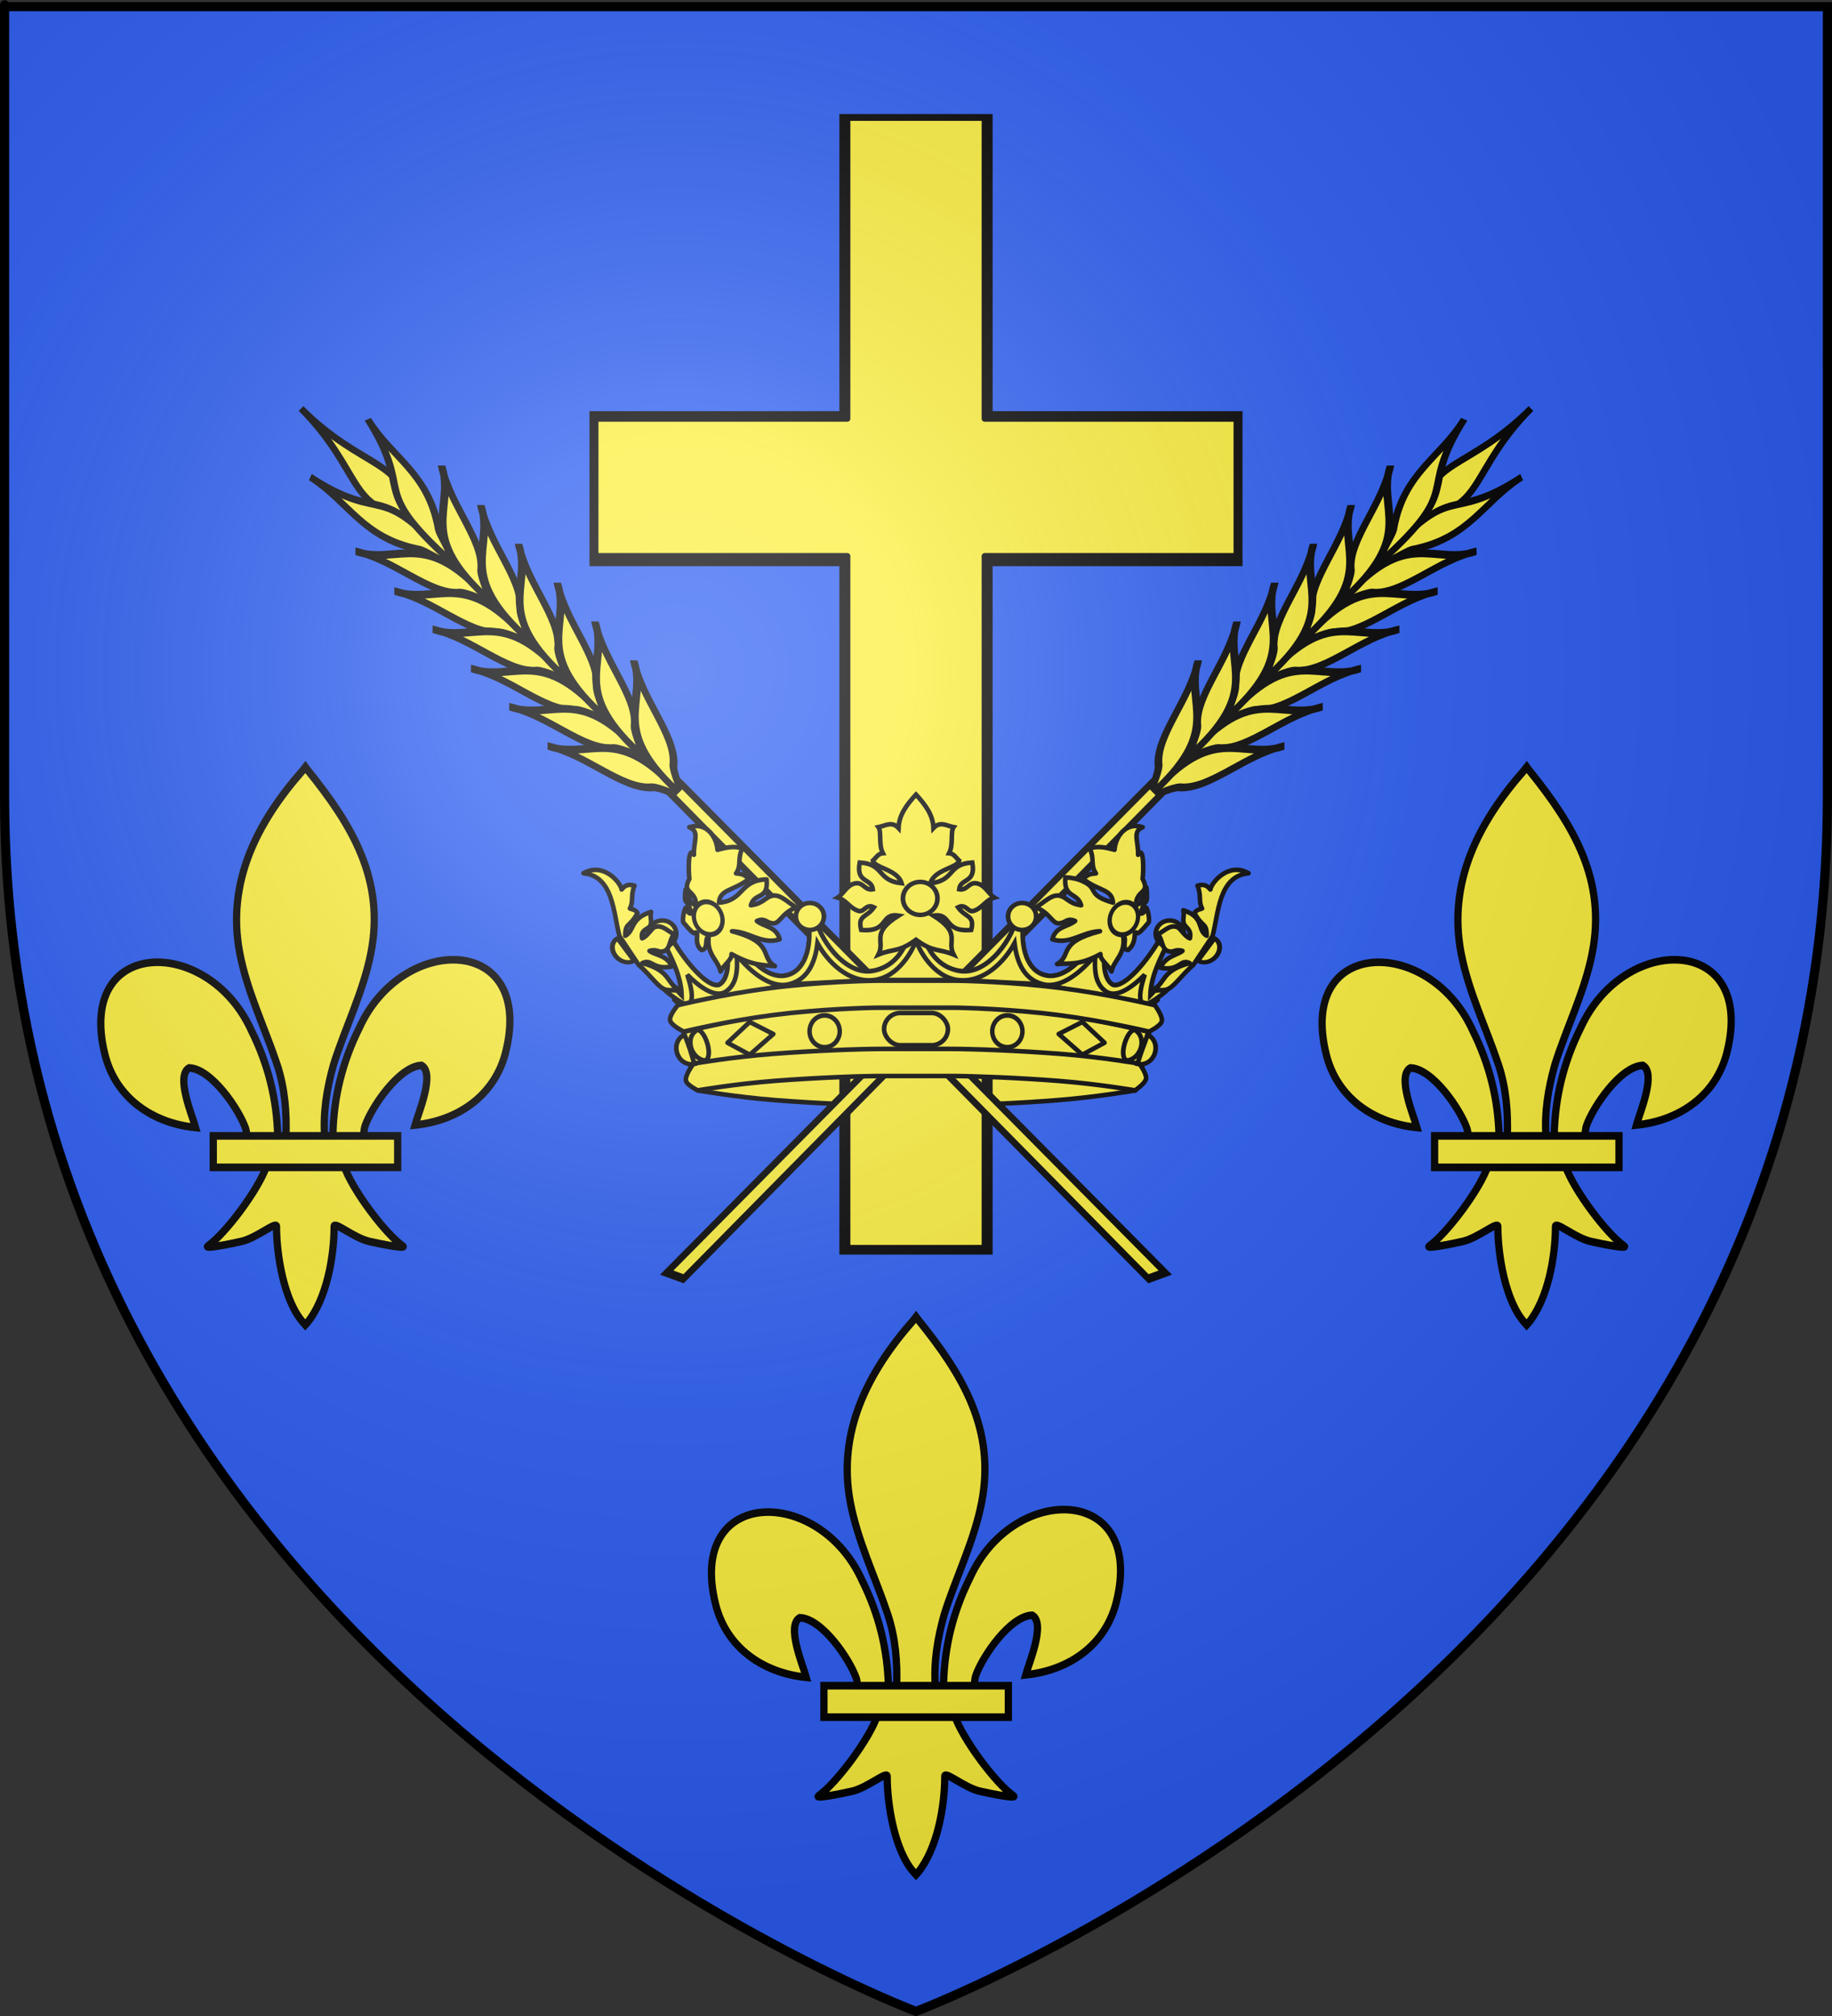 <?xml version="1.0" encoding="UTF-8" standalone="no"?>
<svg
   xmlns:dc="http://purl.org/dc/elements/1.1/"
   xmlns:cc="http://creativecommons.org/ns#"
   xmlns:rdf="http://www.w3.org/1999/02/22-rdf-syntax-ns#"
   xmlns:svg="http://www.w3.org/2000/svg"
   xmlns="http://www.w3.org/2000/svg"
   xmlns:xlink="http://www.w3.org/1999/xlink"
   xmlns:sodipodi="http://sodipodi.sourceforge.net/DTD/sodipodi-0.dtd"
   xmlns:inkscape="http://www.inkscape.org/namespaces/inkscape"
   height="660"
   width="600"
   version="1.0"
   id="svg2"
   sodipodi:version="0.32"
   inkscape:version="0.46"
   sodipodi:docname="Blason_ville_fr_Ambrumesnil_A(Seine-Maritime).svg"
   sodipodi:docbase="D:\Mes documents\Renaud-Notre Lapin"
   inkscape:export-filename="/Users/olivier/Desktop/Blason Rouge/Blason_Vide_3D.png"
   inkscape:export-xdpi="144"
   inkscape:export-ydpi="144"
   inkscape:output_extension="org.inkscape.output.svg.inkscape">
  <rect width="100%" height="100%" fill="#333333" stroke="none"/>
  <sodipodi:namedview
     inkscape:window-height="975"
     inkscape:window-width="1280"
     inkscape:pageshadow="2"
     inkscape:pageopacity="0.0"
     guidetolerance="10.0"
     gridtolerance="10.0"
     objecttolerance="10.0"
     borderopacity="1.0"
     bordercolor="#666666"
     pagecolor="#ffffff"
     id="base"
     showgrid="false"
     height="660px"
     inkscape:zoom="1.1590909"
     inkscape:cx="300"
     inkscape:cy="330"
     inkscape:window-x="0"
     inkscape:window-y="22"
     inkscape:current-layer="layer4"
     inkscape:object-nodes="true" />
  <desc
     id="desc4">Flag of Canton of Valais (Wallis)</desc>
  <defs
     id="defs6">
    <inkscape:perspective
       sodipodi:type="inkscape:persp3d"
       inkscape:vp_x="0 : 330 : 1"
       inkscape:vp_y="0 : 1000 : 0"
       inkscape:vp_z="600 : 330 : 1"
       inkscape:persp3d-origin="300 : 220 : 1"
       id="perspective2535" />
    <linearGradient
       id="linearGradient2893">
      <stop
         style="stop-color:white;stop-opacity:0.314;"
         offset="0"
         id="stop2895" />
      <stop
         id="stop2897"
         offset="0.19"
         style="stop-color:white;stop-opacity:0.251;" />
      <stop
         style="stop-color:#6b6b6b;stop-opacity:0.125;"
         offset="0.6"
         id="stop2901" />
      <stop
         style="stop-color:black;stop-opacity:0.125;"
         offset="1"
         id="stop2899" />
    </linearGradient>
    <radialGradient
       inkscape:collect="always"
       xlink:href="#linearGradient2893"
       id="radialGradient3163"
       gradientUnits="userSpaceOnUse"
       gradientTransform="matrix(1.353,0,0,1.349,-77.629,-85.747)"
       cx="221.445"
       cy="226.331"
       fx="221.445"
       fy="226.331"
       r="300" />
    <g
       id="f">
      <rect
         id="rect1964"
         style="fill:#28166f"
         y="-30"
         x="-50"
         height="60"
         width="100" />
      <g
         id="g1966"
         style="fill:#ffffff"
         transform="translate(0,-20)">
        <path
           id="path1968"
           d="M -1.212,27.818 C -1.212,22.175 -2.091,20.471 -4.542,13.98 C -5.709,10.888 -5.024,7.103 -2.858,3.601 C -2.082,2.346 -1.114,1.214 0,0 C 1.114,1.214 2.082,2.346 2.858,3.601 C 5.024,7.103 5.709,10.888 4.542,13.98 C 2.091,20.471 1.212,22.175 1.212,27.818 L -1.212,27.818 z" />
        <path
           id="rwi"
           d="M 2.922,27.672 C 2.922,21.721 5.239,17.829 8.501,16.66 C 9.949,16.141 11.808,16.387 13.519,18.107 C 15.638,20.236 16.255,26.1 10.036,27.228 C 10.694,26.272 10.655,24.147 9.322,23.441 C 8.331,22.916 7.209,23.188 6.646,23.564 C 5.822,24.116 4.917,25.67 4.967,27.672 L 2.922,27.672 z" />
        <path
           id="path1971"
           d="M 1.777,30.183 C 1.79,32.191 2.795,33.518 4.516,34.257 C 4.295,34.955 3.257,36.378 1.831,36.281 C 1.55,37.787 1.282,38.632 0,40 C -1.282,38.632 -1.55,37.787 -1.831,36.281 C -3.257,36.378 -4.295,34.955 -4.516,34.257 C -2.795,33.518 -1.79,32.191 -1.777,30.183 L 1.777,30.183 z" />
        <use
           xlink:href="#rwi"
           height="400"
           width="800"
           y="0"
           x="0"
           id="use1973"
           transform="scale(-1,1)" />
        <rect
           id="rect1975"
           y="27.331"
           x="-7.923"
           height="3.218"
           width="15.846" />
      </g>
    </g>
    <g
       id="s">
      <g
         id="c">
        <path
           id="t"
           d="M 0,0 L 0,1 L 0.5,1 L 0,0 z"
           transform="matrix(0.951,0.309,-0.309,0.951,0,-1)" />
        <use
           xlink:href="#t"
           transform="scale(-1,1)"
           id="use2144"
           x="0"
           y="0"
           width="810"
           height="540" />
      </g>
      <g
         id="a">
        <use
           xlink:href="#c"
           transform="matrix(0.309,0.951,-0.951,0.309,0,0)"
           id="use2147"
           x="0"
           y="0"
           width="810"
           height="540" />
        <use
           xlink:href="#c"
           transform="matrix(-0.809,0.588,-0.588,-0.809,0,0)"
           id="use2149"
           x="0"
           y="0"
           width="810"
           height="540" />
      </g>
      <use
         xlink:href="#a"
         transform="scale(-1,1)"
         id="use2151"
         x="0"
         y="0"
         width="810"
         height="540" />
    </g>
  </defs>
  <g
     inkscape:groupmode="layer"
     id="layer3"
     inkscape:label="Fond écu"
     style="display:inline">
    <path
       id="path2855"
       style="fill:#2b5df2;fill-opacity:1;fill-rule:evenodd;stroke:none;stroke-width:1px;stroke-linecap:butt;stroke-linejoin:miter;stroke-opacity:1"
       d="M 300,658.5 C 300,658.5 598.5,546.18 598.5,260.728 C 598.5,-24.723 598.5,2.176 598.5,2.176 L 1.5,2.176 L 1.5,260.728 C 1.5,546.18 300,658.5 300,658.5 z"
       sodipodi:nodetypes="cccccc" />
    <g
       id="g3714"
       transform="translate(212.95,-619.159)" />
    <g
       id="layer9"
       inkscape:label="Fond d'écu"
       transform="translate(212.95,-619.159)">
      <g
         transform="matrix(2,0,0,2,-732.892,-1853.188)"
         inkscape:label="Meubles"
         id="g2807" />
      <g
         transform="matrix(2,0,0,2,1696.976,-413.55)"
         inkscape:label="Meubles"
         id="g4626" />
      <g
         id="g5271"
         inkscape:label="Meubles"
         transform="matrix(2,0,0,2,-732.892,-453.188)" />
      <g
         id="g5273"
         inkscape:label="Reflet final"
         transform="matrix(2,0,0,2,-732.892,-453.188)" />
      <g
         id="g5275"
         inkscape:label="Contour final"
         transform="matrix(2,0,0,2,-732.892,-453.188)" />
    </g>
    <g
       id="layer6"
       inkscape:label="Reflet final"
       transform="translate(212.95,-619.159)" />
    <g
       id="layer5"
       inkscape:label="Contour final"
       transform="translate(212.95,-619.159)" />
    <g
       id="g9080"
       transform="matrix(-0.226,4.106416e-2,0,0.22,537.759,-14.879)"
       style="fill:#fcef3c" />
    <g
       transform="matrix(0.226,4.106416e-2,0,0.22,-182.576,-14.879)"
       id="g9102"
       style="fill:#fcef3c" />
    <g
       style="fill:#fcef3c"
       transform="matrix(-0.226,4.106416e-2,0,0.22,767.917,164.327)"
       id="g5172" />
    <g
       style="fill:#fcef3c"
       id="g5174"
       transform="matrix(0.226,4.106416e-2,0,0.22,47.583,164.327)" />
    <path
       id="path5056"
       style="fill:#fcef3c;fill-rule:evenodd;stroke:#000000;stroke-width:2.5;stroke-linecap:butt;stroke-linejoin:miter;stroke-miterlimit:4;stroke-dasharray:none;stroke-opacity:1"
       d=""
       sodipodi:nodetypes="cc" />
    <path
       d=""
       style="fill:#fcef3c;fill-rule:evenodd;stroke:#000000;stroke-width:2.5;stroke-linecap:butt;stroke-linejoin:miter;stroke-miterlimit:4;stroke-dasharray:none;stroke-opacity:1"
       id="path5066"
       sodipodi:nodetypes="ccccc" />
    <path
       sodipodi:nodetypes="cc"
       d=""
       style="fill:#e20909;fill-rule:evenodd;stroke:#000000;stroke-width:2;stroke-linecap:butt;stroke-linejoin:miter;stroke-miterlimit:4;stroke-dasharray:none;stroke-opacity:1"
       id="path5965" />
    <path
       sodipodi:nodetypes="ccccc"
       id="path5975"
       style="fill:#e20909;fill-rule:evenodd;stroke:#000000;stroke-width:2;stroke-linecap:butt;stroke-linejoin:miter;stroke-miterlimit:4;stroke-dasharray:none;stroke-opacity:1"
       d="" />
    <g
       id="g3234"
       inkscape:label="Meubles"
       transform="translate(-700,-2.8023842e-4)" />
    <path
       style="fill:none;stroke:#000000;stroke-width:1.675px;stroke-linecap:butt;stroke-linejoin:miter;stroke-opacity:1"
       id="path4456"
       inkscape:connector-curvature="0"
       d="" />
    <g
       id="g9756"
       transform="matrix(0.672,0,0,0.686,-78.515,451.034)" />
    <g
       id="g9760"
       transform="matrix(0.672,0,0,0.686,-219.113,451.037)" />
  </g>
  <g
     inkscape:groupmode="layer"
     id="layer4"
     inkscape:label="Meubles">
    <g
       style="stroke-width:1.667;display:inline"
       id="g13698"
       transform="matrix(0.9,0,0,0.9,300,-328.906)">
      <path
         sodipodi:nodetypes="ccccc"
         id="path13617"
         d="M -79.403,762.036 L 79.735,762.036 L 78.203,746.318 L -77.869,746.318 L -79.403,762.036 z"
         style="opacity:1;fill:#fcef3c;fill-opacity:1;stroke:#000000;stroke-width:1.667;stroke-linecap:round;stroke-linejoin:round;stroke-miterlimit:4;stroke-dasharray:none;stroke-opacity:1" />
      <g
         id="g9781"
         transform="matrix(0.639,0,0,0.652,-12.098,687.858)"
         style="stroke-width:2.584">
        <path
           d="M -8.0629947e-15,122.07 C -12.941,122.07 -37.617,121.113 -60.859,119.326 C -84.314,117.523 -105.398,113.838 -105.398,113.838 C -105.398,113.838 -110.32,107.353 -109.602,104.293 C -109.008,101.756 -102.996,98.925 -102.996,98.925 C -102.996,98.925 -82.416,102.492 -59.781,104.232 C -36.93,105.99 -12.25,106.941 -9.5756732e-16,106.941 L 38.415,106.941 C 50.256,106.941 75.543,105.99 98.194,104.232 C 120.647,102.492 141.411,98.925 141.411,98.925 C 141.411,98.925 147.084,102.742 147.534,105.427 C 147.989,108.164 143.811,113.838 143.811,113.838 C 143.811,113.838 122.542,117.521 99.272,119.326 C 76.204,121.115 50.973,122.07 38.415,122.07 L -8.0629947e-15,122.07 z"
           style="fill:#fcef3c;stroke:#000000;stroke-width:2.584;stroke-linecap:butt;stroke-linejoin:miter;stroke-miterlimit:4;stroke-dasharray:none;stroke-opacity:1"
           id="path9783" />
      </g>
    </g>
    <path
       id="rect5854"
       d="M 276.156,38.578 L 276.156,135.859 L 194.312,135.859 L 194.312,184.109 L 276.156,184.109 L 276.156,409.484 L 323.844,409.484 L 323.844,184.109 L 405.688,184.109 L 405.688,135.859 L 323.844,135.859 L 323.844,38.578 L 276.156,38.578 z"
       style="fill:#fcef3c;stroke:#000000;stroke-width:2.5;stroke-miterlimit:4;stroke-dasharray:none;stroke-opacity:1;display:inline"
       sodipodi:nodetypes="ccccccccccccc" />
    <path
       style="fill:#fcef3c;fill-opacity:1;stroke:#000000;stroke-width:2;stroke-linecap:round;stroke-linejoin:round;stroke-miterlimit:4;stroke-opacity:1"
       d="M 277.5,38.562 L 277.5,137.062 L 195,137.062 L 195,182.062 L 277.5,182.062 L 277.5,408.562 L 322.5,408.562 L 322.5,182.062 L 405,182.062 L 405,137.062 L 322.5,137.062 L 322.5,38.562 L 277.5,38.562 z"
       id="rect13715" />
    <g
       transform="matrix(0.471,0.471,-0.627,0.627,289.146,-294.575)"
       id="g5763"
       style="stroke:#000000;stroke-width:3.254;stroke-miterlimit:4;stroke-dasharray:none;stroke-opacity:1">
      <g
         transform="matrix(-0.97,0,0,0.97,1760.094,70.146)"
         style="opacity:1;fill:#fcef3c;fill-opacity:1;stroke:#000000;stroke-width:3.356;stroke-miterlimit:4;stroke-dasharray:none;stroke-opacity:1;display:inline"
         id="g8763">
        <g
           transform="matrix(0.857,-0.758,0.758,0.857,-60.668,913.133)"
           id="g2288"
           style="stroke:#000000;stroke-width:2.933;stroke-miterlimit:4;stroke-dasharray:none;stroke-opacity:1">
          <g
             id="g8767"
             style="fill:#fcef3c;fill-opacity:1;stroke:#000000;stroke-width:2.933;stroke-miterlimit:4;stroke-dasharray:none;stroke-opacity:1">
            <path
               style="fill:#fcef3c;fill-opacity:1;fill-rule:evenodd;stroke:#000000;stroke-width:2.933;stroke-linecap:butt;stroke-linejoin:miter;stroke-miterlimit:4;stroke-dasharray:none;stroke-opacity:1;display:inline"
               d="M 1236.49,151.036 C 1216.998,173.122 1225.161,189.523 1202.938,188.391 C 1201.387,165.876 1217.316,172.366 1236.49,151.036 z"
               id="path8769"
               sodipodi:nodetypes="ccc" />
            <g
               id="g8771"
               style="fill:#fcef3c;fill-opacity:1;stroke:#000000;stroke-width:2.933;stroke-miterlimit:4;stroke-dasharray:none;stroke-opacity:1">
              <path
                 sodipodi:nodetypes="cccc"
                 id="path8773"
                 d="M 1210.439,152.46 C 1197.194,179.709 1215.893,177.593 1188.216,204.048 C 1187.083,200.671 1191.132,194.461 1190.767,191.706 C 1190.905,170.547 1203.815,166.49 1210.439,152.46 z"
                 style="fill:#fcef3c;fill-opacity:1;fill-rule:evenodd;stroke:#000000;stroke-width:2.933;stroke-linecap:butt;stroke-linejoin:miter;stroke-miterlimit:4;stroke-dasharray:none;stroke-opacity:1;display:inline" />
              <path
                 sodipodi:nodetypes="cccc"
                 id="path8775"
                 d="M 1185.042,167.54 C 1182.511,183.677 1200.814,194.656 1175.518,217.937 C 1176.428,213.842 1177.93,207.94 1176.979,205.82 C 1174.191,194.476 1184.718,181.959 1185.042,167.54 z"
                 style="fill:#fcef3c;fill-opacity:1;fill-rule:evenodd;stroke:#000000;stroke-width:2.933;stroke-linecap:butt;stroke-linejoin:miter;stroke-miterlimit:4;stroke-dasharray:none;stroke-opacity:1;display:inline" />
              <path
                 sodipodi:nodetypes="cccc"
                 id="path8777"
                 d="M 1172.578,181.23 C 1170.047,197.368 1188.35,208.347 1163.054,231.627 C 1163.964,227.532 1165.466,221.63 1164.515,219.51 C 1161.727,208.166 1172.254,195.65 1172.578,181.23 z"
                 style="fill:#fcef3c;fill-opacity:1;fill-rule:evenodd;stroke:#000000;stroke-width:2.933;stroke-linecap:butt;stroke-linejoin:miter;stroke-miterlimit:4;stroke-dasharray:none;stroke-opacity:1;display:inline" />
              <path
                 sodipodi:nodetypes="cccc"
                 id="path8779"
                 d="M 1160.673,194.722 C 1158.142,210.86 1176.446,221.839 1151.149,245.119 C 1152.06,241.024 1153.561,235.122 1152.61,233.002 C 1149.822,221.658 1160.349,209.142 1160.673,194.722 z"
                 style="fill:#fcef3c;fill-opacity:1;fill-rule:evenodd;stroke:#000000;stroke-width:2.933;stroke-linecap:butt;stroke-linejoin:miter;stroke-miterlimit:4;stroke-dasharray:none;stroke-opacity:1;display:inline" />
              <path
                 sodipodi:nodetypes="cccc"
                 id="path8781"
                 d="M 1148.372,208.214 C 1145.841,224.352 1164.144,235.331 1138.848,258.611 C 1139.758,254.516 1141.259,248.614 1140.309,246.494 C 1137.521,235.15 1148.048,222.634 1148.372,208.214 z"
                 style="fill:#fcef3c;fill-opacity:1;fill-rule:evenodd;stroke:#000000;stroke-width:2.933;stroke-linecap:butt;stroke-linejoin:miter;stroke-miterlimit:4;stroke-dasharray:none;stroke-opacity:1;display:inline" />
              <path
                 sodipodi:nodetypes="cccc"
                 id="path8783"
                 d="M 1136.467,221.706 C 1133.936,237.844 1152.239,248.823 1126.943,272.103 C 1127.853,268.008 1129.355,262.106 1128.404,259.986 C 1125.616,248.642 1136.143,236.126 1136.467,221.706 z"
                 style="fill:#fcef3c;fill-opacity:1;fill-rule:evenodd;stroke:#000000;stroke-width:2.933;stroke-linecap:butt;stroke-linejoin:miter;stroke-miterlimit:4;stroke-dasharray:none;stroke-opacity:1;display:inline" />
              <path
                 sodipodi:nodetypes="cccc"
                 id="path8785"
                 d="M 1124.165,235.198 C 1121.634,251.336 1139.938,262.315 1114.641,285.595 C 1115.552,281.5 1117.053,275.599 1116.102,273.478 C 1113.314,262.134 1123.841,249.618 1124.165,235.198 z"
                 style="fill:#fcef3c;fill-opacity:1;fill-rule:evenodd;stroke:#000000;stroke-width:2.933;stroke-linecap:butt;stroke-linejoin:miter;stroke-miterlimit:4;stroke-dasharray:none;stroke-opacity:1;display:inline" />
            </g>
            <g
               style="fill:#fcef3c;fill-opacity:1;stroke:#000000;stroke-width:2.933;stroke-miterlimit:4;stroke-dasharray:none;stroke-opacity:1;display:inline"
               id="g8787"
               transform="matrix(-0.105,-0.995,-0.995,0.105,1516.331,1364.704)">
              <path
                 sodipodi:nodetypes="cccc"
                 id="path8789"
                 d="M 1210.439,152.46 C 1197.194,179.709 1215.893,177.593 1188.216,204.048 C 1187.083,200.671 1191.132,194.461 1190.767,191.706 C 1190.905,170.547 1203.815,166.49 1210.439,152.46 z"
                 style="fill:#fcef3c;fill-opacity:1;fill-rule:evenodd;stroke:#000000;stroke-width:2.933;stroke-linecap:butt;stroke-linejoin:miter;stroke-miterlimit:4;stroke-dasharray:none;stroke-opacity:1;display:inline" />
              <path
                 sodipodi:nodetypes="cccc"
                 id="path8791"
                 d="M 1185.042,167.54 C 1182.511,183.677 1200.814,194.656 1175.518,217.937 C 1176.428,213.842 1177.93,207.94 1176.979,205.82 C 1174.191,194.476 1184.718,181.959 1185.042,167.54 z"
                 style="fill:#fcef3c;fill-opacity:1;fill-rule:evenodd;stroke:#000000;stroke-width:2.933;stroke-linecap:butt;stroke-linejoin:miter;stroke-miterlimit:4;stroke-dasharray:none;stroke-opacity:1;display:inline" />
              <path
                 sodipodi:nodetypes="cccc"
                 id="path8793"
                 d="M 1172.578,181.23 C 1170.047,197.368 1188.35,208.347 1163.054,231.627 C 1163.964,227.532 1165.466,221.63 1164.515,219.51 C 1161.727,208.166 1172.254,195.65 1172.578,181.23 z"
                 style="fill:#fcef3c;fill-opacity:1;fill-rule:evenodd;stroke:#000000;stroke-width:2.933;stroke-linecap:butt;stroke-linejoin:miter;stroke-miterlimit:4;stroke-dasharray:none;stroke-opacity:1;display:inline" />
              <path
                 sodipodi:nodetypes="cccc"
                 id="path8795"
                 d="M 1160.673,194.722 C 1158.142,210.86 1176.446,221.839 1151.149,245.119 C 1152.06,241.024 1153.561,235.122 1152.61,233.002 C 1149.822,221.658 1160.349,209.142 1160.673,194.722 z"
                 style="fill:#fcef3c;fill-opacity:1;fill-rule:evenodd;stroke:#000000;stroke-width:2.933;stroke-linecap:butt;stroke-linejoin:miter;stroke-miterlimit:4;stroke-dasharray:none;stroke-opacity:1;display:inline" />
              <path
                 sodipodi:nodetypes="cccc"
                 id="path8797"
                 d="M 1148.372,208.214 C 1145.841,224.352 1164.144,235.331 1138.848,258.611 C 1139.758,254.516 1141.259,248.614 1140.309,246.494 C 1137.521,235.15 1148.048,222.634 1148.372,208.214 z"
                 style="fill:#fcef3c;fill-opacity:1;fill-rule:evenodd;stroke:#000000;stroke-width:2.933;stroke-linecap:butt;stroke-linejoin:miter;stroke-miterlimit:4;stroke-dasharray:none;stroke-opacity:1;display:inline" />
              <path
                 sodipodi:nodetypes="cccc"
                 id="path8799"
                 d="M 1136.467,221.706 C 1133.936,237.844 1152.239,248.823 1126.943,272.103 C 1127.853,268.008 1129.355,262.106 1128.404,259.986 C 1125.616,248.642 1136.143,236.126 1136.467,221.706 z"
                 style="fill:#fcef3c;fill-opacity:1;fill-rule:evenodd;stroke:#000000;stroke-width:2.933;stroke-linecap:butt;stroke-linejoin:miter;stroke-miterlimit:4;stroke-dasharray:none;stroke-opacity:1;display:inline" />
              <path
                 sodipodi:nodetypes="cccc"
                 id="path8801"
                 d="M 1124.165,235.198 C 1121.634,251.336 1139.938,262.315 1114.641,285.595 C 1115.552,281.5 1117.053,275.599 1116.102,273.478 C 1113.314,262.134 1123.841,249.618 1124.165,235.198 z"
                 style="fill:#fcef3c;fill-opacity:1;fill-rule:evenodd;stroke:#000000;stroke-width:2.933;stroke-linecap:butt;stroke-linejoin:miter;stroke-miterlimit:4;stroke-dasharray:none;stroke-opacity:1;display:inline" />
            </g>
          </g>
          <path
             sodipodi:nodetypes="ccccc"
             id="path8765"
             d="M 963.462,449.072 L 1114.955,280.996 L 1119.877,285.273 L 967.193,455.729 L 963.462,449.072 z"
             style="fill:#fcef3c;fill-opacity:1;fill-rule:evenodd;stroke:#000000;stroke-width:2.933;stroke-linecap:butt;stroke-linejoin:miter;stroke-miterlimit:4;stroke-dasharray:none;stroke-opacity:1" />
        </g>
      </g>
    </g>
    <g
       id="g5859"
       transform="matrix(-0.471,0.471,0.627,0.627,310.854,-294.575)"
       style="stroke:#000000;stroke-width:3.254;stroke-miterlimit:4;stroke-dasharray:none;stroke-opacity:1">
      <g
         id="g5861"
         style="opacity:1;fill:#fcef3c;fill-opacity:1;stroke:#000000;stroke-width:3.356;stroke-miterlimit:4;stroke-dasharray:none;stroke-opacity:1;display:inline"
         transform="matrix(-0.97,0,0,0.97,1760.094,70.146)">
        <g
           id="g5863"
           transform="matrix(0.857,-0.758,0.758,0.857,-60.668,913.133)"
           style="stroke:#000000;stroke-width:2.933;stroke-miterlimit:4;stroke-dasharray:none;stroke-opacity:1">
          <g
             style="fill:#fcef3c;fill-opacity:1;stroke:#000000;stroke-width:2.933;stroke-miterlimit:4;stroke-dasharray:none;stroke-opacity:1"
             id="g5865">
            <path
               sodipodi:nodetypes="ccc"
               id="path5867"
               d="M 1236.49,151.036 C 1216.998,173.122 1225.161,189.523 1202.938,188.391 C 1201.387,165.876 1217.316,172.366 1236.49,151.036 z"
               style="fill:#fcef3c;fill-opacity:1;fill-rule:evenodd;stroke:#000000;stroke-width:2.933;stroke-linecap:butt;stroke-linejoin:miter;stroke-miterlimit:4;stroke-dasharray:none;stroke-opacity:1;display:inline" />
            <g
               style="fill:#fcef3c;fill-opacity:1;stroke:#000000;stroke-width:2.933;stroke-miterlimit:4;stroke-dasharray:none;stroke-opacity:1"
               id="g5869">
              <path
                 style="fill:#fcef3c;fill-opacity:1;fill-rule:evenodd;stroke:#000000;stroke-width:2.933;stroke-linecap:butt;stroke-linejoin:miter;stroke-miterlimit:4;stroke-dasharray:none;stroke-opacity:1;display:inline"
                 d="M 1210.439,152.46 C 1197.194,179.709 1215.893,177.593 1188.216,204.048 C 1187.083,200.671 1191.132,194.461 1190.767,191.706 C 1190.905,170.547 1203.815,166.49 1210.439,152.46 z"
                 id="path5871"
                 sodipodi:nodetypes="cccc" />
              <path
                 style="fill:#fcef3c;fill-opacity:1;fill-rule:evenodd;stroke:#000000;stroke-width:2.933;stroke-linecap:butt;stroke-linejoin:miter;stroke-miterlimit:4;stroke-dasharray:none;stroke-opacity:1;display:inline"
                 d="M 1185.042,167.54 C 1182.511,183.677 1200.814,194.656 1175.518,217.937 C 1176.428,213.842 1177.93,207.94 1176.979,205.82 C 1174.191,194.476 1184.718,181.959 1185.042,167.54 z"
                 id="path5873"
                 sodipodi:nodetypes="cccc" />
              <path
                 style="fill:#fcef3c;fill-opacity:1;fill-rule:evenodd;stroke:#000000;stroke-width:2.933;stroke-linecap:butt;stroke-linejoin:miter;stroke-miterlimit:4;stroke-dasharray:none;stroke-opacity:1;display:inline"
                 d="M 1172.578,181.23 C 1170.047,197.368 1188.35,208.347 1163.054,231.627 C 1163.964,227.532 1165.466,221.63 1164.515,219.51 C 1161.727,208.166 1172.254,195.65 1172.578,181.23 z"
                 id="path5875"
                 sodipodi:nodetypes="cccc" />
              <path
                 style="fill:#fcef3c;fill-opacity:1;fill-rule:evenodd;stroke:#000000;stroke-width:2.933;stroke-linecap:butt;stroke-linejoin:miter;stroke-miterlimit:4;stroke-dasharray:none;stroke-opacity:1;display:inline"
                 d="M 1160.673,194.722 C 1158.142,210.86 1176.446,221.839 1151.149,245.119 C 1152.06,241.024 1153.561,235.122 1152.61,233.002 C 1149.822,221.658 1160.349,209.142 1160.673,194.722 z"
                 id="path5877"
                 sodipodi:nodetypes="cccc" />
              <path
                 style="fill:#fcef3c;fill-opacity:1;fill-rule:evenodd;stroke:#000000;stroke-width:2.933;stroke-linecap:butt;stroke-linejoin:miter;stroke-miterlimit:4;stroke-dasharray:none;stroke-opacity:1;display:inline"
                 d="M 1148.372,208.214 C 1145.841,224.352 1164.144,235.331 1138.848,258.611 C 1139.758,254.516 1141.259,248.614 1140.309,246.494 C 1137.521,235.15 1148.048,222.634 1148.372,208.214 z"
                 id="path5879"
                 sodipodi:nodetypes="cccc" />
              <path
                 style="fill:#fcef3c;fill-opacity:1;fill-rule:evenodd;stroke:#000000;stroke-width:2.933;stroke-linecap:butt;stroke-linejoin:miter;stroke-miterlimit:4;stroke-dasharray:none;stroke-opacity:1;display:inline"
                 d="M 1136.467,221.706 C 1133.936,237.844 1152.239,248.823 1126.943,272.103 C 1127.853,268.008 1129.355,262.106 1128.404,259.986 C 1125.616,248.642 1136.143,236.126 1136.467,221.706 z"
                 id="path5881"
                 sodipodi:nodetypes="cccc" />
              <path
                 style="fill:#fcef3c;fill-opacity:1;fill-rule:evenodd;stroke:#000000;stroke-width:2.933;stroke-linecap:butt;stroke-linejoin:miter;stroke-miterlimit:4;stroke-dasharray:none;stroke-opacity:1;display:inline"
                 d="M 1124.165,235.198 C 1121.634,251.336 1139.938,262.315 1114.641,285.595 C 1115.552,281.5 1117.053,275.599 1116.102,273.478 C 1113.314,262.134 1123.841,249.618 1124.165,235.198 z"
                 id="path5883"
                 sodipodi:nodetypes="cccc" />
            </g>
            <g
               transform="matrix(-0.105,-0.995,-0.995,0.105,1516.331,1364.704)"
               id="g5885"
               style="fill:#fcef3c;fill-opacity:1;stroke:#000000;stroke-width:2.933;stroke-miterlimit:4;stroke-dasharray:none;stroke-opacity:1;display:inline">
              <path
                 style="fill:#fcef3c;fill-opacity:1;fill-rule:evenodd;stroke:#000000;stroke-width:2.933;stroke-linecap:butt;stroke-linejoin:miter;stroke-miterlimit:4;stroke-dasharray:none;stroke-opacity:1;display:inline"
                 d="M 1210.439,152.46 C 1197.194,179.709 1215.893,177.593 1188.216,204.048 C 1187.083,200.671 1191.132,194.461 1190.767,191.706 C 1190.905,170.547 1203.815,166.49 1210.439,152.46 z"
                 id="path5887"
                 sodipodi:nodetypes="cccc" />
              <path
                 style="fill:#fcef3c;fill-opacity:1;fill-rule:evenodd;stroke:#000000;stroke-width:2.933;stroke-linecap:butt;stroke-linejoin:miter;stroke-miterlimit:4;stroke-dasharray:none;stroke-opacity:1;display:inline"
                 d="M 1185.042,167.54 C 1182.511,183.677 1200.814,194.656 1175.518,217.937 C 1176.428,213.842 1177.93,207.94 1176.979,205.82 C 1174.191,194.476 1184.718,181.959 1185.042,167.54 z"
                 id="path5889"
                 sodipodi:nodetypes="cccc" />
              <path
                 style="fill:#fcef3c;fill-opacity:1;fill-rule:evenodd;stroke:#000000;stroke-width:2.933;stroke-linecap:butt;stroke-linejoin:miter;stroke-miterlimit:4;stroke-dasharray:none;stroke-opacity:1;display:inline"
                 d="M 1172.578,181.23 C 1170.047,197.368 1188.35,208.347 1163.054,231.627 C 1163.964,227.532 1165.466,221.63 1164.515,219.51 C 1161.727,208.166 1172.254,195.65 1172.578,181.23 z"
                 id="path5891"
                 sodipodi:nodetypes="cccc" />
              <path
                 style="fill:#fcef3c;fill-opacity:1;fill-rule:evenodd;stroke:#000000;stroke-width:2.933;stroke-linecap:butt;stroke-linejoin:miter;stroke-miterlimit:4;stroke-dasharray:none;stroke-opacity:1;display:inline"
                 d="M 1160.673,194.722 C 1158.142,210.86 1176.446,221.839 1151.149,245.119 C 1152.06,241.024 1153.561,235.122 1152.61,233.002 C 1149.822,221.658 1160.349,209.142 1160.673,194.722 z"
                 id="path5893"
                 sodipodi:nodetypes="cccc" />
              <path
                 style="fill:#fcef3c;fill-opacity:1;fill-rule:evenodd;stroke:#000000;stroke-width:2.933;stroke-linecap:butt;stroke-linejoin:miter;stroke-miterlimit:4;stroke-dasharray:none;stroke-opacity:1;display:inline"
                 d="M 1148.372,208.214 C 1145.841,224.352 1164.144,235.331 1138.848,258.611 C 1139.758,254.516 1141.259,248.614 1140.309,246.494 C 1137.521,235.15 1148.048,222.634 1148.372,208.214 z"
                 id="path5895"
                 sodipodi:nodetypes="cccc" />
              <path
                 style="fill:#fcef3c;fill-opacity:1;fill-rule:evenodd;stroke:#000000;stroke-width:2.933;stroke-linecap:butt;stroke-linejoin:miter;stroke-miterlimit:4;stroke-dasharray:none;stroke-opacity:1;display:inline"
                 d="M 1136.467,221.706 C 1133.936,237.844 1152.239,248.823 1126.943,272.103 C 1127.853,268.008 1129.355,262.106 1128.404,259.986 C 1125.616,248.642 1136.143,236.126 1136.467,221.706 z"
                 id="path5897"
                 sodipodi:nodetypes="cccc" />
              <path
                 style="fill:#fcef3c;fill-opacity:1;fill-rule:evenodd;stroke:#000000;stroke-width:2.933;stroke-linecap:butt;stroke-linejoin:miter;stroke-miterlimit:4;stroke-dasharray:none;stroke-opacity:1;display:inline"
                 d="M 1124.165,235.198 C 1121.634,251.336 1139.938,262.315 1114.641,285.595 C 1115.552,281.5 1117.053,275.599 1116.102,273.478 C 1113.314,262.134 1123.841,249.618 1124.165,235.198 z"
                 id="path5899"
                 sodipodi:nodetypes="cccc" />
            </g>
          </g>
          <path
             style="fill:#fcef3c;fill-opacity:1;fill-rule:evenodd;stroke:#000000;stroke-width:2.933;stroke-linecap:butt;stroke-linejoin:miter;stroke-miterlimit:4;stroke-dasharray:none;stroke-opacity:1"
             d="M 963.462,449.072 L 1114.955,280.996 L 1119.877,285.273 L 967.193,455.729 L 963.462,449.072 z"
             id="path5901"
             sodipodi:nodetypes="ccccc" />
        </g>
      </g>
    </g>
    <g
       id="g13939">
      <path
         sodipodi:nodetypes="cccccccc"
         id="path13567"
         d="M 223.919,337.797 L 223.919,337.797 L 227.079,353.679 L 300.153,344.679 L 373.226,353.679 L 376.392,337.797 L 298.636,321.004 L 223.919,337.797 z"
         style="fill:#fcef3c;fill-opacity:1;stroke:#000000;stroke-width:1.5;stroke-linecap:round;stroke-linejoin:round;stroke-miterlimit:4;stroke-dasharray:none;stroke-opacity:1" />
      <g
         style="stroke-width:2.558"
         transform="matrix(0.586,0,0,-0.586,288.889,271.864)"
         id="g9712">
        <path
           id="path9714"
           style="fill:#fcef3c;stroke:#000000;stroke-width:2.558;stroke-linecap:butt;stroke-linejoin:miter;stroke-miterlimit:4;stroke-dasharray:none;stroke-opacity:1"
           d="M -1.7152946e-14,-122.07 C -12.941,-122.07 -37.617,-123.027 -60.859,-124.814 C -84.314,-126.617 -105.398,-130.302 -105.398,-130.302 C -105.398,-130.302 -110.32,-136.787 -109.602,-139.847 C -109.008,-142.384 -102.996,-145.215 -102.996,-145.215 C -102.996,-145.215 -82.416,-141.648 -59.781,-139.908 C -36.93,-138.15 -12.25,-137.199 -1.0047518e-14,-137.199 L 38.415,-137.199 C 50.256,-137.199 75.543,-138.15 98.194,-139.908 C 120.647,-141.648 141.411,-145.215 141.411,-145.215 C 141.411,-145.215 147.084,-141.398 147.534,-138.713 C 147.989,-135.976 143.811,-130.302 143.811,-130.302 C 143.811,-130.302 122.542,-126.619 99.272,-124.814 C 76.204,-123.025 50.973,-122.07 38.415,-122.07 L -1.7152946e-14,-122.07 z" />
      </g>
      <path
         style="fill:#fcef3c;fill-rule:evenodd;stroke:#000000;stroke-width:1.5;stroke-linecap:butt;stroke-linejoin:miter;stroke-miterlimit:4;stroke-dasharray:none;stroke-opacity:1"
         d="M 300.02,298.464 C 299.477,298.471 298.928,298.813 298.91,299.467 C 298.41,305.934 295.763,316.016 285.938,317.841 C 276.193,319.652 267.601,305.887 267.237,300.413 C 267.242,299.596 266.581,299.279 265.913,299.314 C 265.155,299.354 264.387,299.846 264.574,300.57 C 266.028,308.044 264.506,317.563 257.759,319.264 C 251.041,320.958 243.702,313.007 238.469,303.096 C 237.985,301.222 235.195,301.957 235.729,303.332 C 239.992,313.636 238.552,320.889 235.481,322.418 C 231.751,323.554 223.971,314.483 219.603,306.486 C 218.86,305.404 216.125,305.966 216.775,307.354 C 219.954,313.498 223.111,319.64 223.258,325.886 C 222.894,325.524 222.422,324.983 221.905,324.353 L 220.844,327.304 C 223.407,329.72 224.832,331.364 225.546,330.725 L 237.725,326.425 L 258.256,322.261 L 286.356,320.838 L 313.649,320.838 L 341.744,322.261 L 362.276,326.425 L 374.454,330.725 C 375.165,331.361 376.581,329.722 379.122,327.341 L 378.061,324.39 C 377.557,325.003 377.1,325.531 376.742,325.886 C 376.89,319.64 380.046,313.498 383.225,307.354 C 383.876,305.966 381.145,305.404 380.402,306.486 C 376.034,314.483 368.254,323.554 364.524,322.418 C 361.453,320.889 360.008,313.636 364.271,303.332 C 364.805,301.957 362.015,301.222 361.531,303.096 C 356.299,313.007 348.964,320.958 342.246,319.264 C 335.499,317.563 333.973,308.044 335.426,300.57 C 335.779,299.206 332.757,298.67 332.768,300.413 C 332.405,305.887 323.807,319.652 314.062,317.841 C 304.237,316.016 301.595,305.934 301.095,299.467 C 301.1,298.786 300.563,298.458 300.02,298.464 z"
         id="path5042"
         sodipodi:nodetypes="ccscscsccccccccccccccccccccccccsccscc" />
      <path
         sodipodi:nodetypes="ccscscsccccccccscscscscscscscsccccccccsccscc"
         id="path5072"
         d="M 300.02,298.464 C 299.477,298.471 298.928,298.813 298.91,299.467 C 298.41,305.934 295.763,316.016 285.938,317.841 C 276.193,319.652 267.601,305.887 267.237,300.413 C 267.242,299.596 266.581,299.279 265.913,299.314 C 265.155,299.354 264.387,299.846 264.574,300.57 C 266.028,308.044 264.506,317.563 257.759,319.264 C 251.041,320.958 243.702,313.007 238.469,303.096 C 237.985,301.222 235.195,301.957 235.729,303.332 C 239.992,313.636 238.552,320.889 235.481,322.418 C 231.751,323.554 223.971,314.483 219.603,306.486 C 218.86,305.404 216.125,305.966 216.775,307.354 C 219.954,313.498 223.111,319.64 223.258,325.886 C 222.894,325.524 222.422,324.983 221.905,324.353 L 217.244,323.704 C 219.807,326.12 224.832,329.564 225.546,328.925 C 226.975,327.646 227.004,325.001 225.088,319.107 C 228.614,322.665 234.156,327.03 237.725,324.625 C 241.293,322.22 241.622,317.885 241.297,312.637 C 245.663,318.057 252.3,323.649 258.256,322.261 C 264.291,320.854 266.925,315.536 267.733,308.772 C 271.058,314.903 277.911,321.912 286.356,320.838 C 294.47,319.807 299.13,310.756 300,307.779 C 300.87,310.756 305.535,319.807 313.649,320.838 C 322.094,321.912 328.942,314.903 332.267,308.772 C 333.076,315.536 335.71,320.854 341.744,322.261 C 347.7,323.649 354.338,318.057 358.703,312.637 C 358.378,317.885 358.707,322.22 362.276,324.625 C 365.844,327.03 371.386,322.665 374.912,319.107 C 372.996,325.001 373.025,327.646 374.454,328.925 C 375.165,329.561 380.181,326.122 382.722,323.741 L 378.061,324.39 C 377.557,325.003 377.1,325.531 376.742,325.886 C 376.89,319.64 380.046,313.498 383.225,307.354 C 383.876,305.966 381.145,305.404 380.402,306.486 C 376.034,314.483 368.254,323.554 364.524,322.418 C 361.453,320.889 360.008,313.636 364.271,303.332 C 364.805,301.957 362.015,301.222 361.531,303.096 C 356.299,313.007 348.964,320.958 342.246,319.264 C 335.499,317.563 333.973,308.044 335.426,300.57 C 335.779,299.206 332.757,298.67 332.768,300.413 C 332.405,305.887 323.807,319.652 314.062,317.841 C 304.237,316.016 301.595,305.934 301.095,299.467 C 301.1,298.786 300.563,298.458 300.02,298.464 z"
         style="fill:#fcef3c;fill-rule:evenodd;stroke:#000000;stroke-width:1.5;stroke-linecap:butt;stroke-linejoin:miter;stroke-miterlimit:4;stroke-dasharray:none;stroke-opacity:1" />
      <path
         sodipodi:type="arc"
         style="fill:#fcef3c;fill-opacity:1;fill-rule:evenodd;stroke:#000000;stroke-width:9.929;stroke-linecap:round;stroke-linejoin:round;marker:none;marker-start:none;marker-mid:none;marker-end:none;stroke-miterlimit:4;stroke-dasharray:none;stroke-dashoffset:0;stroke-opacity:1;visibility:visible;display:inline;overflow:visible;enable-background:accumulate"
         id="path5094"
         sodipodi:cx="3168.5884"
         sodipodi:cy="1390.3806"
         sodipodi:rx="29.462782"
         sodipodi:ry="29.462782"
         d="M 3198.051,1390.381 A 29.463,29.463 0 1 1 3139.126,1390.381 A 29.463,29.463 0 1 1 3198.051,1390.381 z"
         transform="matrix(0.147,4.9562455e-2,-5.1359641e-2,0.138,-11.264,-43.217)" />
      <path
         transform="matrix(-0.147,4.9562455e-2,5.1359641e-2,0.138,611.264,-43.217)"
         d="M 3198.051,1390.381 A 29.463,29.463 0 1 1 3139.126,1390.381 A 29.463,29.463 0 1 1 3198.051,1390.381 z"
         sodipodi:ry="29.462782"
         sodipodi:rx="29.462782"
         sodipodi:cy="1390.3806"
         sodipodi:cx="3168.5884"
         id="path5088"
         style="fill:#fcef3c;fill-opacity:1;fill-rule:evenodd;stroke:#000000;stroke-width:9.929;stroke-linecap:round;stroke-linejoin:round;marker:none;marker-start:none;marker-mid:none;marker-end:none;stroke-miterlimit:4;stroke-dasharray:none;stroke-dashoffset:0;stroke-opacity:1;visibility:visible;display:inline;overflow:visible;enable-background:accumulate"
         sodipodi:type="arc" />
      <path
         sodipodi:nodetypes="ccczcccczccczccccccc"
         id="path5054"
         d="M 191.103,285.89 C 200.924,286.802 200.917,299.136 202.876,306.425 L 209.156,315.872 C 213.128,319.281 215.695,323.522 218.151,324.022 C 220.531,324.506 220.366,323.604 222.787,324.113 C 218.048,322.242 220.217,317.921 210.369,315.301 C 213.554,313.734 213.686,317.655 220.064,316.426 C 218.315,312.539 214.423,312.748 212.724,311.307 C 215.327,310.56 215.612,312.046 217.506,311.37 C 219.608,310.62 219.123,307.726 220.788,305.791 C 218.609,304.937 216.837,302.392 214.152,303.636 C 213.218,304.324 211.844,306.644 210.298,307.186 C 209.647,304.089 212.628,304.341 213.089,302.77 C 213.547,301.214 212.816,300.741 213.232,298.523 C 206.157,300.842 208.034,304.509 204.802,306.347 C 204.768,301.889 206.188,303.785 208.799,298.881 C 207.813,297.578 207.118,297.824 206.301,297.423 C 207.599,294.932 206.425,293.416 207.8,289.942 C 205.202,289.171 204.318,290.422 203.59,291.21 C 203.326,289.053 197.646,282.084 191.103,285.89 z"
         style="fill:#fcef3c;fill-rule:evenodd;stroke:#000000;stroke-width:1.5;stroke-linecap:butt;stroke-linejoin:round;stroke-miterlimit:4;stroke-dasharray:none;stroke-opacity:1" />
      <g
         transform="matrix(-0.145,8.4465584e-2,9.508122e-2,0.128,438.208,46.192)"
         id="g5058"
         style="fill:#fcef3c;stroke:#000000;stroke-width:9.2;stroke-miterlimit:4;stroke-dasharray:none;stroke-opacity:1">
        <path
           id="path5060"
           d="M 2069.062,730.688 C 2069.286,730.695 2069.493,730.781 2069.719,730.781 C 2082.477,730.781 2092.813,718.015 2092.812,702.281 C 2092.812,686.547 2082.477,673.781 2069.719,673.781 C 2069.493,673.781 2069.286,673.867 2069.062,673.875 L 2069.062,730.688 z"
           style="opacity:1;fill:#fcef3c;fill-opacity:1;fill-rule:nonzero;stroke:#000000;stroke-width:9.2;stroke-linecap:butt;stroke-linejoin:miter;marker:none;marker-start:none;marker-mid:none;marker-end:none;stroke-miterlimit:4;stroke-dasharray:none;stroke-dashoffset:0;stroke-opacity:1;visibility:visible;display:inline;overflow:visible;enable-background:accumulate" />
      </g>
      <path
         style="fill:#fcef3c;fill-rule:evenodd;stroke:#000000;stroke-width:1.5;stroke-linecap:butt;stroke-linejoin:round;stroke-miterlimit:4;stroke-dasharray:none;stroke-opacity:1"
         d="M 408.898,285.89 C 399.076,286.802 399.083,299.136 397.124,306.425 L 390.844,315.872 C 386.873,319.281 384.305,323.522 381.849,324.022 C 379.469,324.506 379.634,323.604 377.214,324.113 C 381.953,322.242 379.783,317.921 389.631,315.301 C 386.446,313.734 386.447,318.051 380.068,316.822 C 381.818,312.936 385.578,312.748 387.276,311.307 C 384.674,310.56 384.388,312.046 382.495,311.37 C 380.392,310.62 380.877,307.726 379.212,305.791 C 381.391,304.937 383.163,302.392 385.849,303.636 C 386.782,304.324 388.156,306.644 389.702,307.186 C 390.353,304.089 388.166,303.812 387.704,302.241 C 387.247,300.685 387.978,300.213 387.562,297.994 C 394.637,300.313 391.966,304.509 395.199,306.347 C 395.232,301.889 393.813,303.785 391.201,298.881 C 392.187,297.578 392.882,297.824 393.699,297.423 C 392.401,294.932 393.575,293.416 392.2,289.942 C 394.798,289.171 395.682,290.422 396.411,291.21 C 396.675,289.053 402.355,282.084 408.898,285.89 z"
         id="path5064"
         sodipodi:nodetypes="ccczcccczccczccccccc" />
      <g
         id="g5068"
         transform="matrix(0.145,8.4465584e-2,-9.508122e-2,0.128,161.792,46.192)"
         style="fill:#fcef3c;stroke:#000000;stroke-width:9.2;stroke-miterlimit:4;stroke-dasharray:none;stroke-opacity:1">
        <path
           style="opacity:1;fill:#fcef3c;fill-opacity:1;fill-rule:nonzero;stroke:#000000;stroke-width:9.2;stroke-linecap:butt;stroke-linejoin:miter;marker:none;marker-start:none;marker-mid:none;marker-end:none;stroke-miterlimit:4;stroke-dasharray:none;stroke-dashoffset:0;stroke-opacity:1;visibility:visible;display:inline;overflow:visible;enable-background:accumulate"
           d="M 2069.062,730.688 C 2069.286,730.695 2069.493,730.781 2069.719,730.781 C 2082.477,730.781 2092.813,718.015 2092.812,702.281 C 2092.812,686.547 2082.477,673.781 2069.719,673.781 C 2069.493,673.781 2069.286,673.867 2069.062,673.875 L 2069.062,730.688 z"
           id="path5070" />
      </g>
      <path
         transform="matrix(0.156,0,0,0.149,-159.55,92.862)"
         d="M 3198.051,1390.381 A 29.463,29.463 0 1 1 3139.126,1390.381 A 29.463,29.463 0 1 1 3198.051,1390.381 z"
         sodipodi:ry="29.462782"
         sodipodi:rx="29.462782"
         sodipodi:cy="1390.3806"
         sodipodi:cx="3168.5884"
         id="path5076"
         style="fill:#fcef3c;fill-opacity:1;fill-rule:evenodd;stroke:#000000;stroke-width:9.858;stroke-linecap:round;stroke-linejoin:round;marker:none;marker-start:none;marker-mid:none;marker-end:none;stroke-miterlimit:4;stroke-dasharray:none;stroke-dashoffset:0;stroke-opacity:1;visibility:visible;display:inline;overflow:visible;enable-background:accumulate"
         sodipodi:type="arc" />
      <path
         sodipodi:type="arc"
         style="fill:#fcef3c;fill-opacity:1;fill-rule:evenodd;stroke:#000000;stroke-width:9.858;stroke-linecap:round;stroke-linejoin:round;marker:none;marker-start:none;marker-mid:none;marker-end:none;stroke-miterlimit:4;stroke-dasharray:none;stroke-dashoffset:0;stroke-opacity:1;visibility:visible;display:inline;overflow:visible;enable-background:accumulate"
         id="path5082"
         sodipodi:cx="3168.5884"
         sodipodi:cy="1390.3806"
         sodipodi:rx="29.462782"
         sodipodi:ry="29.462782"
         d="M 3198.051,1390.381 A 29.463,29.463 0 1 1 3139.126,1390.381 A 29.463,29.463 0 1 1 3198.051,1390.381 z"
         transform="matrix(-0.156,0,0,0.149,759.551,92.862)" />
      <path
         id="path5098"
         d="M 299.961,260.158 C 297.224,263.189 294.433,266.596 294.282,271.074 C 292.087,268.729 289.891,270.369 287.696,270.789 C 288.799,272.311 287.665,276.481 289.159,279.325 C 287.561,279.453 286.84,280.898 285.868,281.758 C 286.522,284.252 293.987,284.605 295.286,289.164 C 287.159,288.333 289.733,282.835 281.568,282.382 C 280.263,289.274 285.463,287.381 285.868,291.133 C 283.386,291.61 282.766,289.04 280.603,289.144 C 277.572,289.29 276.261,292.688 274.344,293.851 C 277.299,294.676 278.408,297.561 281.373,298.259 C 282.976,298.636 283.73,295.731 286.234,297.039 C 283.779,300.529 280.801,299.504 282.044,304.445 C 291.336,305.286 288.067,298.795 294.282,299.758 C 284.895,305.678 290.053,307.928 287.696,312.511 C 292.532,310.49 294.271,311.872 300,307.663 C 305.729,311.872 307.469,310.49 312.304,312.511 C 309.948,307.928 315.105,305.678 305.718,299.758 C 311.933,298.795 308.796,305.286 318.089,304.445 C 319.332,299.504 316.222,300.529 313.767,297.039 C 316.27,295.731 317.025,298.636 318.627,298.259 C 321.592,297.561 322.702,294.676 325.656,293.851 C 323.74,292.688 322.428,289.29 319.397,289.144 C 317.235,289.04 316.615,291.61 314.132,291.133 C 314.538,287.381 319.737,289.274 318.432,282.382 C 310.268,282.835 312.842,288.333 304.714,289.164 C 306.013,284.605 313.478,284.252 314.132,281.758 C 313.161,280.898 312.44,279.453 310.842,279.325 C 312.336,276.481 311.202,272.311 312.304,270.789 C 310.109,270.369 307.913,268.729 305.718,271.074 C 305.568,266.596 302.777,263.189 300.039,260.158 L 300,260.118 L 299.961,260.158 z"
         style="fill:#fcef3c;fill-rule:evenodd;stroke:#000000;stroke-width:1.5;stroke-linecap:butt;stroke-linejoin:miter;stroke-miterlimit:4;stroke-dasharray:none;stroke-opacity:1"
         sodipodi:nodetypes="ccccccccscscccccccccscscccccccccc" />
      <path
         sodipodi:type="arc"
         style="fill:#fcef3c;fill-opacity:1;fill-rule:evenodd;stroke:#000000;stroke-width:7.498;stroke-linecap:round;stroke-linejoin:round;marker:none;marker-start:none;marker-mid:none;marker-end:none;stroke-miterlimit:4;stroke-dasharray:none;stroke-dashoffset:0;stroke-opacity:1;visibility:visible;display:inline;overflow:visible;enable-background:accumulate"
         id="path5102"
         sodipodi:cx="2962.3679"
         sodipodi:cy="81.516876"
         sodipodi:rx="27.554184"
         sodipodi:ry="27.554184"
         d="M 2989.922,81.517 A 27.554,27.554 0 1 1 2934.814,81.517 A 27.554,27.554 0 1 1 2989.922,81.517 z"
         transform="matrix(0.205,0,0,0.196,-305.908,278.141)" />
      <path
         sodipodi:nodetypes="cccccccczcccccccccccccccccccc"
         id="path5130"
         d="M 225.746,270.818 C 231.296,268.933 234.703,274.009 234.984,278.212 C 237.646,277.492 240.314,276.849 243.118,277.744 C 241.405,281.307 242.97,283.292 241.064,285.928 C 244.43,286.199 243.675,286.908 245.5,287.565 C 240.341,291.786 235.82,290.899 235.477,295.515 C 243.683,294.911 242.238,288.077 251.087,287.914 C 251.693,294.812 247.126,292.005 245.911,296.372 C 250.11,295.831 250.666,293.563 253.193,293.206 C 255.72,292.849 258.074,295.483 260.781,297.073 C 255.928,298.874 255.412,302.594 253.007,302.271 C 250.793,302.014 250.523,300.391 247.883,301.516 C 250.223,303.496 254.238,303.206 255.359,307.518 C 249.557,309.374 245.505,305.016 239.749,304.868 C 253.89,308.57 248.742,313.313 253.798,316.285 C 249.928,315.876 246.759,316.273 239.585,312.35 C 239.786,314.22 237.179,315.681 235.97,318.04 C 235.222,314.319 231.363,312.473 232.109,306.66 C 230.641,306.827 232.163,310.899 229.755,311.025 C 227.719,309.36 228.366,307.115 228.33,305.569 C 227.152,304.218 228.773,308.021 223.811,301.984 C 223.373,301.357 224.082,297.446 224.633,297.151 C 225.038,298.124 225.421,299.138 226.358,299.1 C 226.031,297.662 225.686,296.234 224.715,295.203 C 224.2,294.895 224.286,292.898 224.551,291.187 C 226.315,293.241 225.076,295.754 228.001,296.294 C 227.827,291.087 223.147,292.688 225.783,287.72 C 225.427,285.044 225.347,276.556 227.262,279.848 C 227.096,275.371 229.279,272.207 225.746,270.818 z"
         style="fill:#fcef3c;fill-rule:evenodd;stroke:#000000;stroke-width:1.5;stroke-linecap:round;stroke-linejoin:round;stroke-miterlimit:4;stroke-dasharray:none;stroke-opacity:1" />
      <g
         transform="matrix(-0.117,7.5009944e-2,7.4979188e-2,0.131,387.272,75.079)"
         id="g5132"
         style="fill:#fcef3c;stroke:#000000;stroke-width:10.393;stroke-miterlimit:4;stroke-dasharray:none;stroke-opacity:1">
        <path
           sodipodi:type="arc"
           style="opacity:1;fill:#fcef3c;fill-opacity:1;fill-rule:evenodd;stroke:#000000;stroke-width:6.946;stroke-linecap:round;stroke-linejoin:round;marker:none;marker-start:none;marker-mid:none;marker-end:none;stroke-miterlimit:4;stroke-dasharray:none;stroke-dashoffset:0;stroke-opacity:1;visibility:visible;display:inline;overflow:visible;enable-background:accumulate"
           id="path5134"
           sodipodi:cx="1773.2821"
           sodipodi:cy="707.07074"
           sodipodi:rx="23.065676"
           sodipodi:ry="23.065676"
           d="M 1796.348,707.071 A 23.066,23.066 0 1 1 1750.216,707.071 A 23.066,23.066 0 1 1 1796.348,707.071 z"
           transform="matrix(1.42,0,0,1.576,-739.788,-411.121)" />
      </g>
      <path
         style="fill:#fcef3c;fill-rule:evenodd;stroke:#000000;stroke-width:1.5;stroke-linecap:round;stroke-linejoin:round;stroke-miterlimit:4;stroke-dasharray:none;stroke-opacity:1"
         d="M 374.254,270.818 C 368.704,268.933 365.297,274.009 365.016,278.212 C 362.354,277.492 359.686,276.849 356.883,277.744 C 358.595,281.307 357.03,283.292 358.937,285.928 C 355.57,286.199 356.325,286.908 354.5,287.565 C 359.66,291.786 364.181,290.899 364.523,295.515 C 356.188,293.079 359.535,291.213 355.65,289.045 C 353.862,288.014 351.713,287.325 348.914,287.253 C 348.307,294.151 352.874,292.005 354.089,296.372 C 349.891,295.831 349.334,293.563 346.807,293.206 C 344.28,292.849 341.927,295.483 339.22,297.073 C 344.072,298.874 344.588,302.594 346.993,302.271 C 349.207,302.014 349.477,300.391 352.118,301.516 C 349.778,303.496 345.763,303.206 344.642,307.518 C 350.443,309.374 354.495,305.016 360.251,304.868 C 346.111,308.57 351.258,312.651 346.203,315.624 C 350.073,315.215 353.242,316.273 360.415,312.35 C 360.214,314.22 362.821,315.681 364.03,318.04 C 364.778,314.319 368.637,312.473 367.891,306.66 C 369.359,306.827 367.044,310.899 369.452,311.025 C 371.487,309.36 371.634,307.115 371.671,305.569 C 372.848,304.218 371.227,308.021 376.189,301.984 C 376.628,301.357 375.919,297.446 375.367,297.151 C 374.962,298.124 374.58,299.138 373.642,299.1 C 373.97,297.662 374.315,296.234 375.285,295.203 C 375.8,294.895 375.715,292.237 375.45,290.526 C 373.686,292.58 374.924,295.754 371.999,296.294 C 372.173,291.087 376.853,292.688 374.217,287.72 C 374.573,285.044 374.653,276.556 372.739,279.848 C 372.904,275.371 370.722,272.207 374.254,270.818 z"
         id="path5138"
         sodipodi:nodetypes="ccccccccczcccccccccccccccccccc" />
      <g
         id="g5140"
         transform="matrix(0.117,7.5009944e-2,-7.4979188e-2,0.131,212.728,75.079)"
         style="fill:#fcef3c;stroke:#000000;stroke-width:10.393;stroke-miterlimit:4;stroke-dasharray:none;stroke-opacity:1">
        <path
           transform="matrix(1.406,0,0,1.56,-714.412,-399.223)"
           d="M 1796.348,707.071 A 23.066,23.066 0 1 1 1750.216,707.071 A 23.066,23.066 0 1 1 1796.348,707.071 z"
           sodipodi:ry="23.065676"
           sodipodi:rx="23.065676"
           sodipodi:cy="707.07074"
           sodipodi:cx="1773.2821"
           id="path5142"
           style="opacity:1;fill:#fcef3c;fill-opacity:1;fill-rule:evenodd;stroke:#000000;stroke-width:7.017;stroke-linecap:round;stroke-linejoin:round;marker:none;marker-start:none;marker-mid:none;marker-end:none;stroke-miterlimit:4;stroke-dasharray:none;stroke-dashoffset:0;stroke-opacity:1;visibility:visible;display:inline;overflow:visible;enable-background:accumulate"
           sodipodi:type="arc" />
      </g>
      <g
         style="stroke-width:2.558"
         id="g10448"
         transform="matrix(0.586,0,0,-0.586,288.116,249.523)">
        <path
           d="M 7.2164497e-16,-122.07 C -7.25,-122.07 -34.908,-122.81 -61.52,-126.258 C -88.133,-129.707 -112.844,-135.791 -112.844,-135.791 C -112.844,-135.791 -117.707,-141.398 -117.146,-144.193 C -116.546,-147.181 -109.469,-150.523 -109.469,-150.523 C -109.469,-150.523 -85.328,-144.599 -59.711,-141.279 C -34.094,-137.959 -6.189,-137.164 2.2037927e-14,-137.164 L 40.989,-137.164 C 46.95,-137.164 74.354,-137.957 100.038,-141.279 C 125.721,-144.601 150.528,-150.523 150.528,-150.523 C 150.528,-150.523 157.002,-147.451 157.653,-144.711 C 158.329,-141.863 153.797,-135.791 153.797,-135.791 C 153.797,-135.791 128.499,-129.705 101.848,-126.258 C 75.196,-122.81 48.045,-122.07 40.989,-122.07 L 7.2164497e-16,-122.07 z"
           style="fill:#fcef3c;stroke:#000000;stroke-width:2.558;stroke-linecap:butt;stroke-linejoin:miter;stroke-miterlimit:4;stroke-dasharray:none;stroke-opacity:1"
           id="path10450" />
      </g>
      <path
         transform="matrix(0.214,0,0,0.226,-49.563,177.84)"
         d="M 1796.348,707.071 A 23.066,23.066 0 1 1 1750.216,707.071 A 23.066,23.066 0 1 1 1796.348,707.071 z"
         sodipodi:ry="23.065676"
         sodipodi:rx="23.065676"
         sodipodi:cy="707.07074"
         sodipodi:cx="1773.2821"
         id="path5108"
         style="fill:#fcef3c;fill-opacity:1;fill-rule:evenodd;stroke:#000000;stroke-width:6.822;stroke-linecap:round;stroke-linejoin:round;marker:none;marker-start:none;marker-mid:none;marker-end:none;stroke-miterlimit:4;stroke-dasharray:none;stroke-dashoffset:0;stroke-opacity:1;visibility:visible;display:inline;overflow:visible;enable-background:accumulate"
         sodipodi:type="arc" />
      <path
         sodipodi:type="arc"
         style="fill:#fcef3c;fill-opacity:1;fill-rule:evenodd;stroke:#000000;stroke-width:6.822;stroke-linecap:round;stroke-linejoin:round;marker:none;marker-start:none;marker-mid:none;marker-end:none;stroke-miterlimit:4;stroke-dasharray:none;stroke-dashoffset:0;stroke-opacity:1;visibility:visible;display:inline;overflow:visible;enable-background:accumulate"
         id="path5110"
         sodipodi:cx="1773.2821"
         sodipodi:cy="707.07074"
         sodipodi:rx="23.065676"
         sodipodi:ry="23.065676"
         d="M 1796.348,707.071 A 23.066,23.066 0 1 1 1750.216,707.071 A 23.066,23.066 0 1 1 1796.348,707.071 z"
         transform="matrix(-0.214,0,0,0.226,649.563,177.84)" />
      <rect
         style="fill:#fcef3c;fill-opacity:1;fill-rule:nonzero;stroke:#000000;stroke-width:1.5;stroke-linecap:butt;stroke-linejoin:miter;marker:none;marker-start:none;marker-mid:none;marker-end:none;stroke-miterlimit:4;stroke-dasharray:none;stroke-dashoffset:0;stroke-opacity:1;visibility:visible;display:inline;overflow:visible;enable-background:accumulate"
         id="rect5124"
         width="20.912"
         height="10.572"
         x="289.544"
         y="331.627"
         ry="5.286"
         rx="5.347" />
      <g
         id="g5146"
         transform="matrix(-0.178,5.3841512e-2,5.6751553e-2,0.169,554.349,113.402)"
         style="fill:#fcef3c;stroke:#000000;stroke-width:8.248;stroke-miterlimit:4;stroke-dasharray:none;stroke-opacity:1">
        <path
           sodipodi:nodetypes="ccc"
           style="opacity:1;fill:#fcef3c;fill-opacity:1;fill-rule:nonzero;stroke:#000000;stroke-width:8.248;stroke-linecap:butt;stroke-linejoin:miter;marker:none;marker-start:none;marker-mid:none;marker-end:none;stroke-miterlimit:4;stroke-dasharray:none;stroke-dashoffset:0;stroke-opacity:1;visibility:visible;display:inline;overflow:visible;enable-background:accumulate"
           d="M 2069.719,730.781 C 2100.154,726.589 2099.919,679.794 2069.719,673.781 C 2068.398,692.464 2068.595,713.027 2069.719,730.781 z"
           id="path5148" />
      </g>
      <g
         id="g5150"
         transform="matrix(-0.18,4.5847411e-2,4.8325385e-2,0.171,563.376,128.277)"
         style="fill:#fcef3c;stroke:#000000;stroke-width:8.248;stroke-miterlimit:4;stroke-dasharray:none;stroke-opacity:1">
        <path
           style="fill:#fcef3c;fill-opacity:1;fill-rule:evenodd;stroke:#000000;stroke-width:8.248;stroke-linecap:round;stroke-linejoin:round;marker:none;marker-start:none;marker-mid:none;marker-end:none;stroke-miterlimit:4;stroke-dasharray:none;stroke-dashoffset:0;stroke-opacity:1;visibility:visible;display:inline;overflow:visible;enable-background:accumulate"
           d="M 2042.955,674.401 C 2068.108,682.181 2066.513,724.064 2042.955,732.38 C 2026.609,728.908 2028.888,674.661 2042.955,674.401 z"
           id="path5152"
           sodipodi:nodetypes="ccc" />
      </g>
      <g
         transform="matrix(0.178,5.3841512e-2,-5.6751553e-2,0.169,45.651,113.402)"
         id="g5156"
         style="fill:#fcef3c;stroke:#000000;stroke-width:8.248;stroke-miterlimit:4;stroke-dasharray:none;stroke-opacity:1">
        <path
           sodipodi:nodetypes="ccc"
           id="path5158"
           d="M 2069.719,730.781 C 2100.154,726.589 2099.919,679.794 2069.719,673.781 C 2070.177,692.36 2068.011,713.32 2069.719,730.781 z"
           style="opacity:1;fill:#fcef3c;fill-opacity:1;fill-rule:nonzero;stroke:#000000;stroke-width:8.248;stroke-linecap:butt;stroke-linejoin:miter;marker:none;marker-start:none;marker-mid:none;marker-end:none;stroke-miterlimit:4;stroke-dasharray:none;stroke-dashoffset:0;stroke-opacity:1;visibility:visible;display:inline;overflow:visible;enable-background:accumulate" />
      </g>
      <g
         transform="matrix(0.18,4.5847411e-2,-4.8325385e-2,0.171,36.624,128.277)"
         id="g5160"
         style="fill:#fcef3c;stroke:#000000;stroke-width:8.248;stroke-miterlimit:4;stroke-dasharray:none;stroke-opacity:1">
        <path
           sodipodi:nodetypes="ccc"
           id="path5162"
           d="M 2042.955,674.401 C 2068.108,682.181 2066.513,724.064 2042.955,732.38 C 2026.609,728.908 2028.888,674.661 2042.955,674.401 z"
           style="fill:#fcef3c;fill-opacity:1;fill-rule:evenodd;stroke:#000000;stroke-width:8.248;stroke-linecap:round;stroke-linejoin:round;marker:none;marker-start:none;marker-mid:none;marker-end:none;stroke-miterlimit:4;stroke-dasharray:none;stroke-dashoffset:0;stroke-opacity:1;visibility:visible;display:inline;overflow:visible;enable-background:accumulate" />
      </g>
      <path
         id="path9509"
         d="M 238.265,341.387 L 245.522,334.582 L 253.275,338.522 L 245.55,345.302 L 238.265,341.387 z"
         style="fill:#fcef3c;fill-opacity:1;stroke:#000000;stroke-width:1.5;stroke-linecap:round;stroke-linejoin:round;stroke-miterlimit:4;stroke-dasharray:none;stroke-opacity:1" />
      <path
         style="fill:#fcef3c;fill-opacity:1;stroke:#000000;stroke-width:1.5;stroke-linecap:round;stroke-linejoin:round;stroke-miterlimit:4;stroke-dasharray:none;stroke-opacity:1"
         d="M 361.747,341.371 L 354.49,334.566 L 346.737,338.505 L 354.462,345.285 L 361.747,341.371 z"
         id="path9511" />
    </g>
    <g
       style="display:inline"
       id="g5004"
       transform="matrix(0.95,0,0,1,191.392,179.859)">
      <path
         d="M 123.823,371.588 C 124.108,359.197 127.173,347.68 132.881,336.766 C 147.824,305.329 193.465,306.08 183.404,344.529 C 179.697,358.697 167.102,367.024 152.14,368.452 C 153.22,364.719 159.16,351.521 154.365,348.939 C 146.698,349.229 137.176,362.48 134.887,368.8 C 134.556,369.707 134.649,370.755 134.28,371.648"
         style="fill:#fcef3c;fill-opacity:1;fill-rule:evenodd;stroke:#000000;stroke-width:2.5;stroke-linecap:butt;stroke-linejoin:miter;stroke-miterlimit:4;stroke-dasharray:none;stroke-opacity:1;display:inline"
         id="path1876"
         sodipodi:nodetypes="ccscscc" />
      <path
         d="M 104.816,372.407 C 104.531,360.016 101.465,348.5 95.758,337.586 C 80.815,306.149 35.174,306.899 45.235,345.348 C 48.942,359.516 61.536,367.843 76.498,369.271 C 75.418,365.538 69.478,352.34 74.273,349.759 C 81.941,350.048 91.462,363.3 93.752,369.619 C 94.083,370.526 93.99,371.574 94.359,372.467"
         style="fill:#fcef3c;fill-opacity:1;fill-rule:evenodd;stroke:#000000;stroke-width:2.5;stroke-linecap:butt;stroke-linejoin:miter;stroke-miterlimit:4;stroke-dasharray:none;stroke-opacity:1"
         id="path1902"
         sodipodi:nodetypes="ccscscc" />
      <path
         d="M 113.436,252.357 C 97.693,269.327 87.123,288.949 91.68,311.963 C 94.194,324.66 100.288,336.419 104.586,348.651 C 107.273,356.325 107.961,364.341 107.642,372.407 L 120.999,372.407 C 120.359,364.282 121.76,356.407 124.055,348.651 C 128.15,336.343 134.38,324.67 136.961,311.963 C 141.787,288.207 130.46,270.291 115.274,252.432 L 114.346,251.248 L 113.436,252.357 z"
         style="fill:#fcef3c;fill-opacity:1;fill-rule:nonzero;stroke:#000000;stroke-width:2.5;stroke-linecap:butt;stroke-linejoin:miter;stroke-miterlimit:4;stroke-dasharray:none;stroke-opacity:1"
         id="path3734"
         sodipodi:nodetypes="csccccsccc" />
      <path
         d="M 100.98,381.813 C 98.188,389.639 86.802,403.972 80.755,408.057 C 79.186,409.117 88.252,407.447 92.311,406.557 C 97.635,405.39 104.555,399.717 104.392,401.719 C 104.377,410.887 106.955,426.184 113.674,433.213 L 114.31,433.891 L 114.967,433.213 C 121.683,425.379 124.215,411.605 124.249,401.719 C 124.086,399.717 131.006,405.39 136.33,406.557 C 140.389,407.447 149.455,409.117 147.886,408.057 C 141.839,403.972 130.46,389.639 127.667,381.813 L 100.98,381.813 z"
         style="fill:#fcef3c;fill-opacity:1;fill-rule:evenodd;stroke:#000000;stroke-width:2.5;stroke-linecap:butt;stroke-linejoin:miter;stroke-miterlimit:4;stroke-dasharray:none;stroke-opacity:1"
         id="path6395"
         sodipodi:nodetypes="cssscccssscc" />
      <rect
         width="63.578"
         height="10.301"
         x="82.581"
         y="372.009"
         style="fill:#fcef3c;fill-opacity:1;stroke:#000000;stroke-width:2.5;stroke-miterlimit:4;stroke-dasharray:none;stroke-opacity:1"
         id="rect4623" />
    </g>
    <use
       style="display:inline"
       x="0"
       y="0"
       xlink:href="#g5004"
       id="use5011"
       transform="translate(200,-180)"
       width="600"
       height="660" />
    <use
       style="display:inline"
       x="0"
       y="0"
       xlink:href="#g5004"
       id="use5013"
       transform="translate(-200,-180)"
       width="600"
       height="660" />
  </g>
  <g
     inkscape:groupmode="layer"
     id="layer2"
     inkscape:label="Reflet final"
     sodipodi:insensitive="true">
    <path
       sodipodi:nodetypes="cccccc"
       d="M 300,658.5 C 300,658.5 598.5,546.18 598.5,260.728 C 598.5,-24.723 598.5,2.176 598.5,2.176 L 1.5,2.176 L 1.5,260.728 C 1.5,546.18 300,658.5 300,658.5 z "
       style="opacity:1;fill:url(#radialGradient3163);fill-opacity:1;fill-rule:evenodd;stroke:none;stroke-width:1px;stroke-linecap:butt;stroke-linejoin:miter;stroke-opacity:1"
       id="path2875"
       inkscape:export-xdpi="144"
       inkscape:export-ydpi="144" />
  </g>
  <g
     inkscape:groupmode="layer"
     id="layer1"
     inkscape:label="Contour final"
     sodipodi:insensitive="true">
    <path
       sodipodi:nodetypes="cccccc"
       d="M 300,658.5 C 300,658.5 1.5,546.18 1.5,260.728 C 1.5,-24.723 1.5,2.176 1.5,2.176 L 598.5,2.176 L 598.5,260.728 C 598.5,546.18 300,658.5 300,658.5 z "
       style="opacity:1;fill:none;fill-opacity:1;fill-rule:evenodd;stroke:#000000;stroke-width:3;stroke-linecap:butt;stroke-linejoin:miter;stroke-miterlimit:4;stroke-dasharray:none;stroke-opacity:1"
       id="path1411"
       inkscape:export-xdpi="144"
       inkscape:export-ydpi="144" />
  </g>
</svg>
